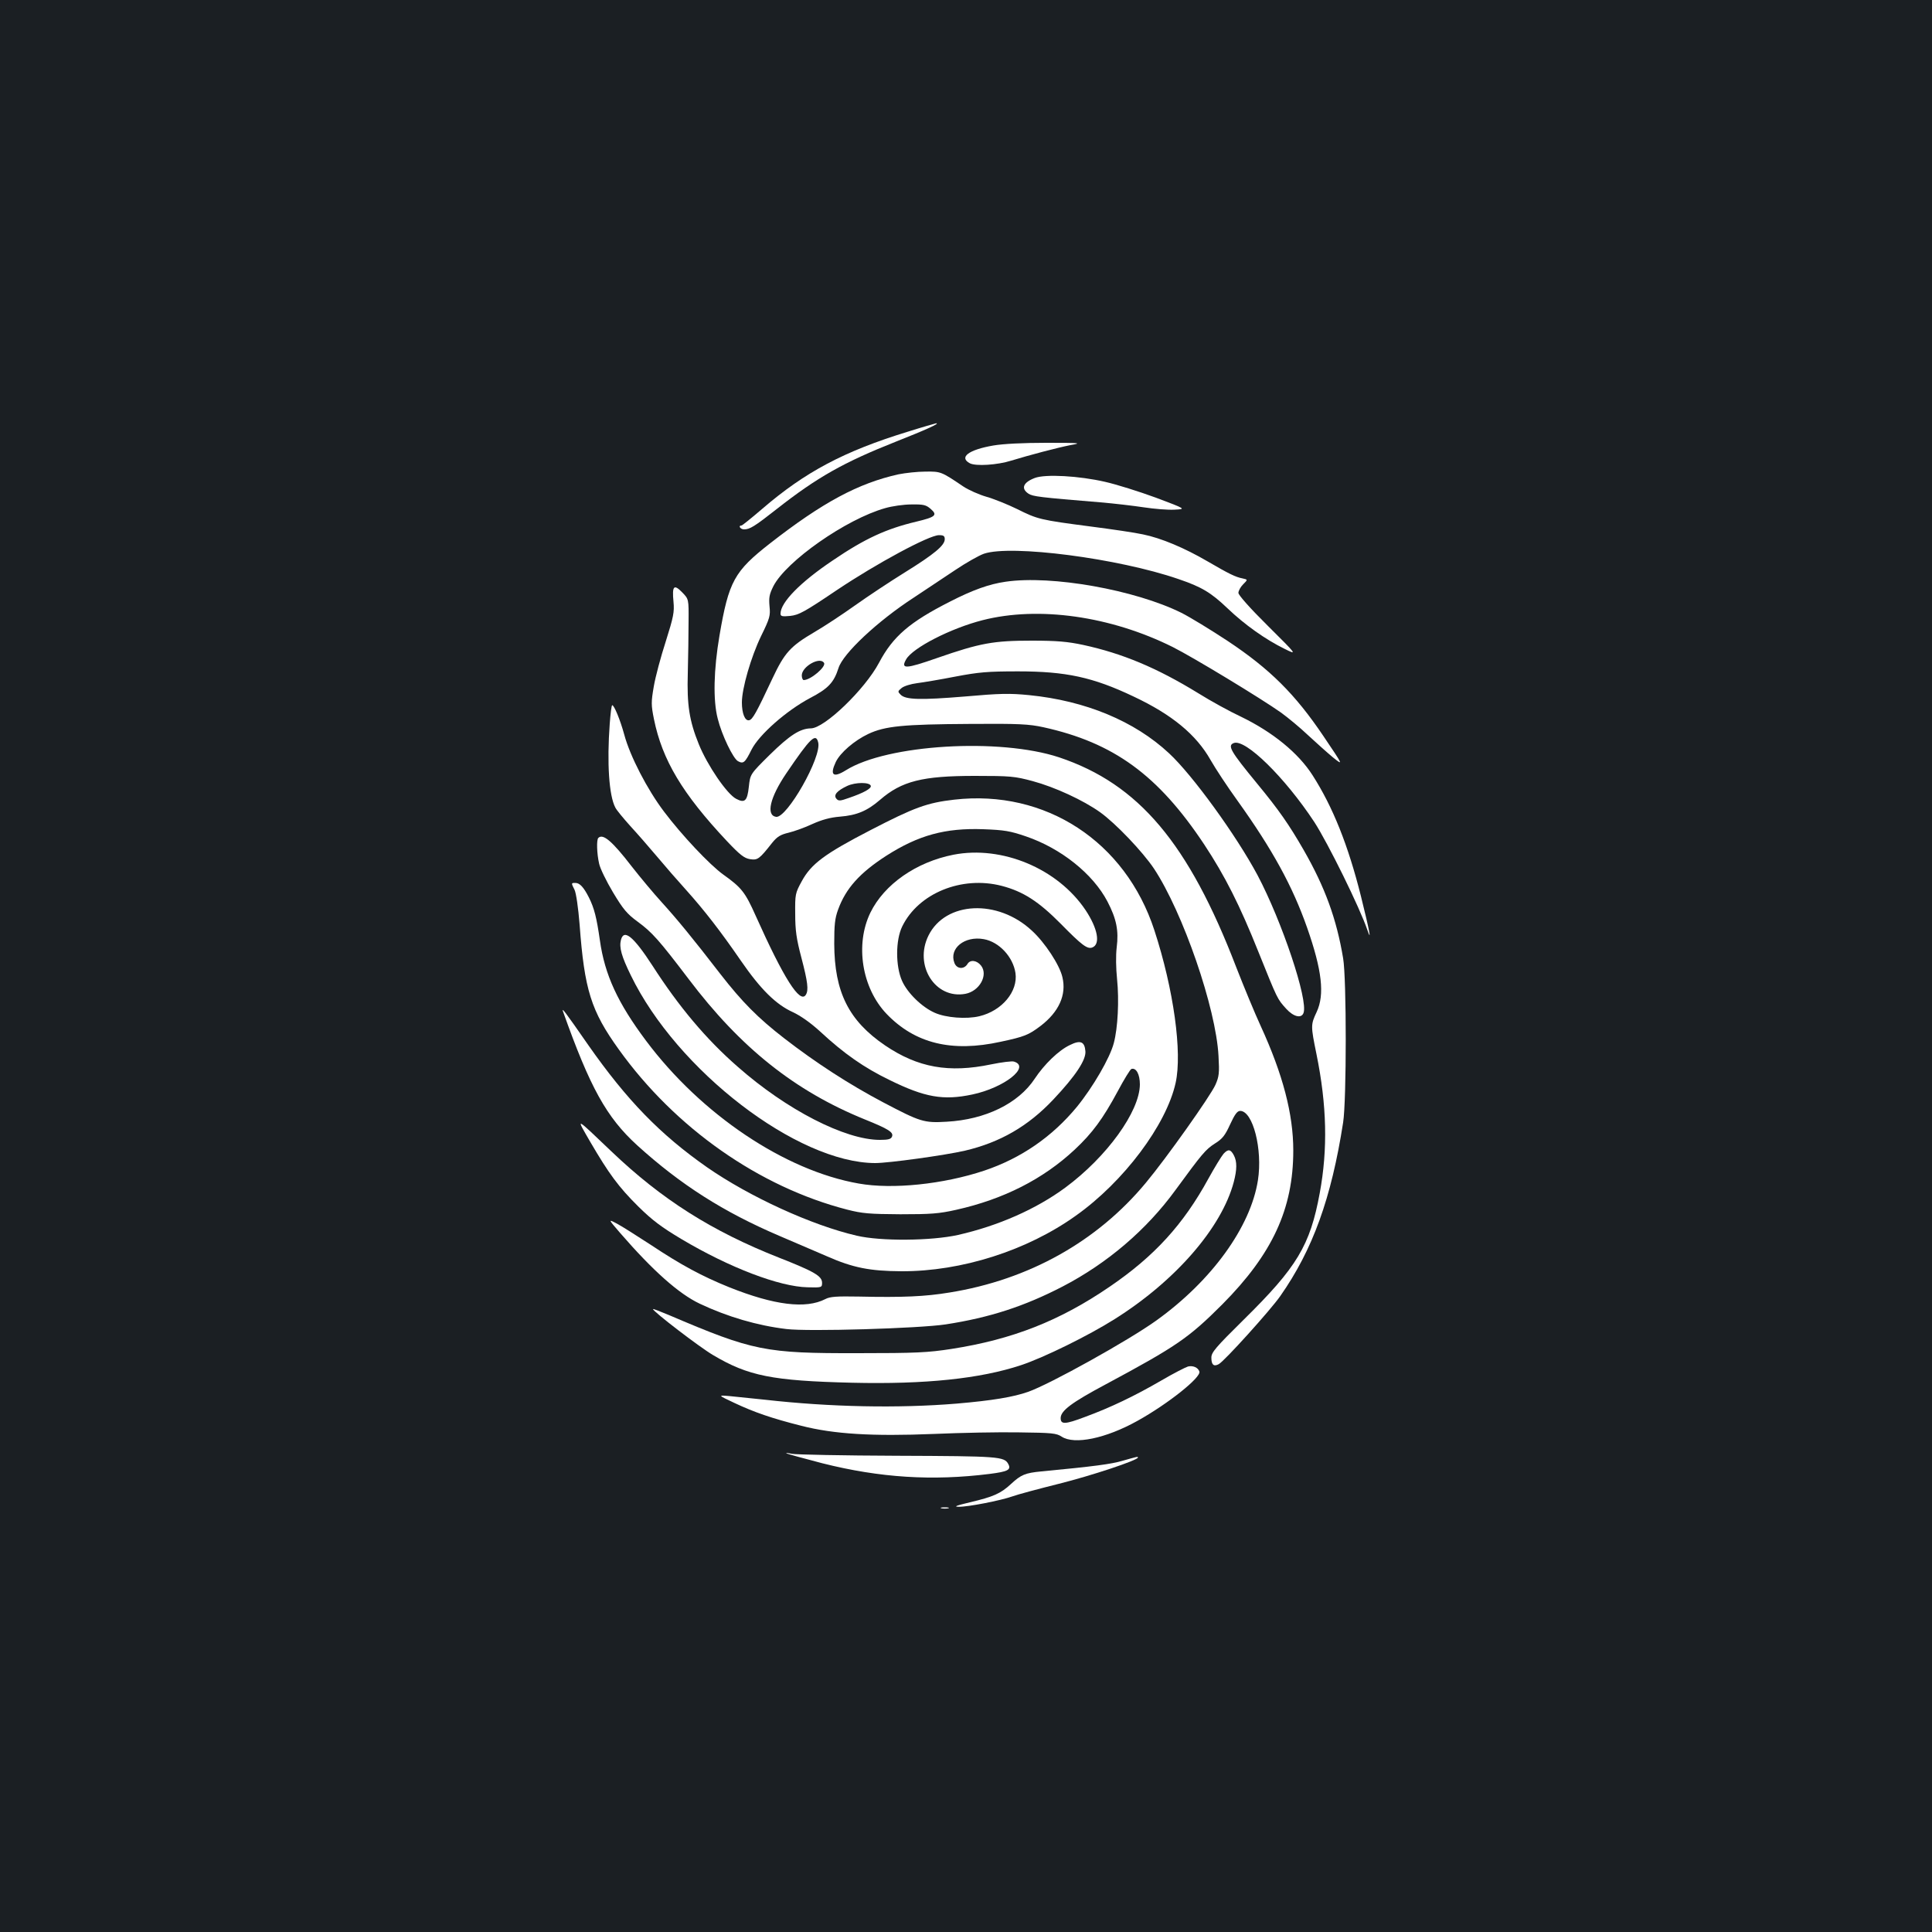 <?xml version="1.0" standalone="no"?>
<!DOCTYPE svg PUBLIC "-//W3C//DTD SVG 20010904//EN"
 "http://www.w3.org/TR/2001/REC-SVG-20010904/DTD/svg10.dtd">
<svg version="1.0" xmlns="http://www.w3.org/2000/svg"
 width="1000pt" height="1000pt" viewBox="0 0 1000 1000"
 preserveAspectRatio="xMidYMid meet">
<rect width="100%" height="100%" fill="#1b1f23"/>
<g transform="translate(0,1000) scale(0.1,-0.1)"
fill="#ffffff" stroke="none">
<path d="M4697 7765 c-329 -101 -530 -208 -752 -399 -55 -47 -103 -86 -107
-86 -19 0 -6 -20 13 -20 30 0 53 14 169 105 210 165 347 242 617 349 157 62
232 96 208 95 -5 -1 -72 -20 -148 -44z"/>
<path d="M5141 7694 c-128 -22 -179 -61 -121 -92 31 -16 142 -9 215 14 91 28
239 67 305 80 62 11 55 12 -125 12 -117 0 -222 -5 -274 -14z"/>
<path d="M4651 7545 c-208 -46 -393 -145 -666 -358 -184 -144 -213 -195 -261
-477 -30 -176 -34 -335 -9 -430 21 -85 80 -207 105 -220 28 -15 36 -8 70 60
39 77 179 201 303 267 94 49 123 80 147 155 23 75 202 243 390 365 63 42 160
106 215 143 55 37 122 75 148 84 141 48 696 -24 1006 -131 121 -41 169 -70
255 -152 89 -85 196 -161 296 -210 65 -32 65 -32 -87 119 -93 92 -153 160
-153 171 0 11 11 31 24 44 25 25 25 25 -2 31 -37 7 -71 24 -181 88 -120 70
-241 121 -335 140 -40 9 -163 27 -272 41 -260 34 -273 37 -379 90 -49 24 -121
53 -160 64 -38 11 -92 35 -119 53 -114 77 -116 78 -196 77 -41 0 -104 -7 -139
-14z m166 -179 c37 -32 26 -42 -74 -66 -156 -37 -267 -88 -433 -201 -167 -112
-270 -217 -270 -275 0 -14 8 -16 50 -12 45 5 73 20 242 134 206 138 477 284
528 284 24 0 30 -4 30 -21 0 -32 -54 -77 -207 -172 -76 -47 -192 -124 -258
-171 -66 -47 -160 -109 -210 -138 -124 -73 -154 -106 -217 -240 -84 -179 -103
-213 -121 -216 -21 -4 -37 35 -37 92 0 73 47 235 99 343 46 94 49 106 44 155
-4 45 -1 62 20 104 66 129 376 347 579 404 34 10 95 19 135 19 62 1 76 -2 100
-23z m-552 -797 c13 -19 -69 -89 -105 -89 -5 0 -10 11 -10 24 0 46 94 99 115
65z"/>
<path d="M5356 7526 c-60 -23 -73 -54 -33 -81 23 -15 57 -19 372 -45 72 -6
173 -18 226 -26 53 -8 124 -14 158 -12 61 3 61 3 -96 62 -87 32 -205 69 -263
82 -134 31 -309 41 -364 20z"/>
<path d="M5205 6989 c-85 -12 -171 -43 -288 -103 -209 -106 -295 -180 -367
-316 -73 -138 -283 -340 -353 -340 -56 -1 -109 -35 -213 -137 -101 -100 -101
-100 -108 -165 -8 -74 -21 -86 -65 -63 -48 24 -150 174 -194 283 -49 121 -62
203 -57 367 2 83 4 203 4 267 1 117 1 117 -33 152 -43 44 -53 34 -45 -49 5
-53 0 -78 -40 -205 -26 -80 -54 -185 -62 -233 -14 -81 -14 -96 1 -170 43 -211
147 -385 377 -630 68 -72 90 -89 120 -94 40 -6 48 0 115 85 26 32 43 42 85 52
29 7 85 27 123 45 49 22 92 34 142 38 88 7 142 30 208 87 112 97 219 124 490
124 185 0 207 -2 300 -27 115 -31 262 -99 349 -161 81 -58 220 -204 279 -292
150 -227 321 -722 334 -970 5 -88 3 -106 -16 -149 -26 -58 -251 -376 -360
-507 -252 -304 -606 -502 -1016 -568 -127 -21 -241 -26 -471 -21 -113 2 -148
0 -172 -13 -101 -52 -264 -32 -497 61 -141 57 -249 115 -407 220 -71 46 -149
96 -174 109 -47 25 -47 25 16 -48 170 -196 304 -315 412 -366 144 -68 298
-113 448 -131 112 -14 687 3 825 24 227 35 406 93 605 196 231 120 434 293
584 499 139 190 156 210 204 241 39 24 53 42 79 99 24 52 37 70 52 70 66 0
117 -199 92 -359 -38 -242 -239 -520 -526 -726 -145 -104 -550 -329 -663 -369
-77 -27 -184 -45 -370 -61 -303 -25 -655 -18 -992 20 -69 7 -152 16 -185 19
-60 5 -60 5 25 -35 104 -49 194 -80 348 -119 169 -43 366 -55 687 -42 137 6
336 10 440 8 169 -2 193 -4 220 -22 66 -43 228 -10 393 82 158 88 330 225 320
255 -7 21 -33 32 -59 26 -13 -4 -76 -36 -139 -73 -138 -80 -261 -139 -394
-188 -103 -39 -126 -40 -126 -6 0 38 56 80 232 174 367 197 430 240 605 415
259 261 367 494 367 796 0 189 -54 394 -168 643 -31 67 -88 205 -127 305 -247
643 -505 949 -917 1087 -308 102 -891 67 -1104 -67 -66 -41 -84 -25 -52 43 23
48 96 111 168 145 87 41 181 50 526 52 255 2 306 -1 380 -17 364 -80 594 -247
833 -607 107 -162 184 -314 281 -557 99 -246 97 -242 143 -293 38 -42 79 -52
90 -22 25 66 -111 473 -238 713 -110 206 -337 519 -458 631 -179 167 -433 272
-724 301 -101 10 -151 9 -332 -7 -231 -19 -307 -17 -333 9 -16 16 -16 18 5 35
12 10 48 21 80 25 32 4 121 19 198 34 121 23 166 27 325 27 247 0 387 -30 597
-130 200 -94 325 -198 399 -329 25 -44 87 -138 139 -210 182 -254 285 -443
360 -656 78 -222 92 -348 50 -438 -31 -66 -31 -71 -1 -218 54 -265 59 -492 17
-719 -50 -272 -118 -384 -393 -655 -147 -145 -168 -170 -168 -197 0 -37 12
-48 38 -34 29 15 269 281 319 353 168 240 264 506 325 898 18 116 18 745 0
850 -34 204 -94 368 -204 560 -76 132 -128 207 -241 344 -138 168 -155 197
-121 210 60 23 264 -177 417 -409 70 -108 235 -442 275 -560 23 -67 9 4 -34
177 -66 263 -145 461 -250 625 -74 116 -207 224 -370 303 -58 27 -158 82 -222
122 -215 132 -393 206 -596 250 -80 17 -135 22 -266 22 -197 0 -266 -12 -490
-90 -163 -57 -189 -58 -160 -7 34 60 231 161 396 203 290 74 663 21 984 -139
104 -52 457 -266 560 -339 36 -26 99 -78 140 -117 41 -38 99 -90 129 -115 55
-44 55 -44 -49 110 -147 218 -277 347 -495 492 -88 58 -196 124 -240 146 -240
119 -672 196 -910 161z m-970 -832 c19 -75 -162 -393 -218 -385 -53 8 -32 100
52 224 126 186 154 212 166 161z m272 -224 c5 -14 -37 -37 -113 -63 -45 -16
-54 -17 -65 -4 -16 19 3 41 56 66 43 20 116 20 122 1z"/>
<path d="M3156 6254 c-15 -202 -4 -372 29 -434 7 -14 42 -56 77 -95 35 -38 98
-110 140 -160 41 -49 108 -126 148 -170 96 -107 179 -214 285 -368 102 -148
181 -226 269 -266 39 -18 92 -55 142 -101 123 -114 226 -186 358 -250 183 -90
278 -107 429 -75 165 35 302 143 216 170 -10 4 -64 -3 -118 -14 -220 -46 -380
-17 -550 98 -188 128 -262 276 -263 526 0 97 3 131 20 177 40 110 112 190 250
279 166 106 304 144 501 137 109 -4 139 -9 221 -37 182 -62 347 -194 422 -337
47 -90 59 -151 48 -238 -5 -41 -4 -107 2 -165 11 -108 4 -252 -17 -330 -20
-77 -108 -228 -191 -330 -128 -155 -289 -266 -479 -330 -213 -71 -476 -98
-650 -67 -383 67 -816 358 -1101 739 -146 195 -214 341 -239 520 -17 118 -29
166 -57 222 -27 53 -47 75 -70 75 -22 0 -22 0 -4 -36 8 -17 19 -92 26 -179 25
-338 59 -447 203 -647 292 -407 727 -712 1182 -829 78 -20 115 -23 275 -24
158 0 200 3 289 23 246 55 450 159 613 311 93 87 147 161 223 302 33 62 65
114 71 116 25 8 44 -28 44 -80 -1 -140 -171 -375 -386 -534 -152 -112 -348
-198 -555 -245 -139 -31 -401 -33 -524 -4 -234 54 -556 202 -775 354 -243 170
-415 347 -616 634 -120 173 -138 196 -130 173 140 -394 225 -548 384 -693 226
-205 447 -345 734 -468 73 -31 184 -79 247 -106 136 -60 223 -77 387 -78 311
-1 650 107 903 288 248 176 468 470 516 687 35 157 -10 484 -110 790 -150 460
-564 730 -1036 676 -140 -16 -206 -40 -432 -157 -238 -123 -308 -175 -357
-265 -34 -62 -35 -68 -34 -169 0 -85 6 -129 32 -227 33 -126 38 -168 23 -192
-30 -48 -114 84 -260 410 -54 121 -73 145 -167 212 -71 51 -215 204 -307 326
-87 115 -176 287 -206 399 -21 77 -52 151 -62 152 -4 0 -9 -43 -13 -96z"/>
<path d="M3097 5663 c-10 -9 -8 -81 4 -133 5 -25 38 -92 72 -149 53 -88 72
-111 128 -152 75 -55 111 -96 263 -296 269 -356 550 -580 912 -727 124 -50
150 -67 141 -89 -5 -13 -19 -17 -63 -17 -179 0 -482 155 -735 378 -164 143
-305 311 -442 524 -98 151 -148 192 -163 133 -10 -39 3 -85 51 -183 239 -493
862 -971 1265 -972 70 0 359 40 464 64 183 43 328 127 458 265 115 122 170
205 166 250 -4 50 -26 59 -80 32 -58 -27 -133 -100 -182 -174 -85 -129 -256
-212 -456 -223 -118 -7 -136 -1 -330 101 -176 93 -347 204 -510 330 -137 106
-219 189 -331 333 -145 188 -225 285 -304 372 -42 46 -112 130 -155 185 -101
131 -149 172 -173 148z"/>
<path d="M4935 5576 c-193 -38 -358 -153 -430 -300 -80 -165 -44 -390 84 -524
147 -153 337 -200 591 -144 122 26 144 35 205 81 96 73 136 162 114 253 -14
63 -91 180 -158 241 -177 165 -447 152 -535 -25 -77 -155 35 -331 191 -302 73
14 119 97 81 146 -22 28 -56 32 -70 9 -18 -30 -56 -27 -68 5 -29 75 53 141
152 123 79 -14 151 -91 164 -175 14 -96 -70 -196 -187 -224 -67 -16 -173 -8
-231 18 -66 29 -141 102 -169 165 -34 76 -34 211 1 282 84 172 308 263 514
210 112 -29 192 -81 306 -196 110 -112 138 -133 164 -123 43 17 28 98 -35 193
-144 215 -432 336 -684 287z"/>
<path d="M3055 4090 c97 -166 147 -234 249 -335 72 -71 120 -107 224 -169 249
-148 507 -246 652 -249 73 -2 75 -1 75 23 0 35 -39 58 -222 130 -350 138 -608
302 -868 550 -193 184 -185 180 -110 50z"/>
<path d="M6333 4028 c-11 -13 -46 -70 -78 -128 -130 -238 -280 -402 -510 -559
-260 -178 -505 -274 -820 -323 -123 -19 -183 -22 -485 -22 -480 -1 -541 11
-977 197 -46 19 -83 34 -83 31 0 -12 241 -197 311 -238 182 -108 306 -133 719
-143 379 -9 664 21 875 91 120 40 349 153 484 238 315 198 554 473 617 710 17
65 17 106 1 137 -17 33 -30 35 -54 9z"/>
<path d="M4070 2478 c3 -3 87 -26 187 -52 298 -75 569 -92 865 -55 94 12 113
21 97 51 -21 39 -47 41 -574 43 -280 1 -526 6 -545 10 -19 4 -33 6 -30 3z"/>
<path d="M5810 2439 c-57 -17 -147 -29 -420 -55 -84 -8 -105 -17 -157 -65 -54
-50 -91 -66 -213 -95 -72 -17 -86 -23 -57 -23 46 -1 216 32 278 54 24 9 132
38 240 65 168 42 409 122 409 136 0 6 -6 4 -80 -17z"/>
<path d="M4873 2193 c9 -2 25 -2 35 0 9 3 1 5 -18 5 -19 0 -27 -2 -17 -5z"/>
</g>
</svg>
